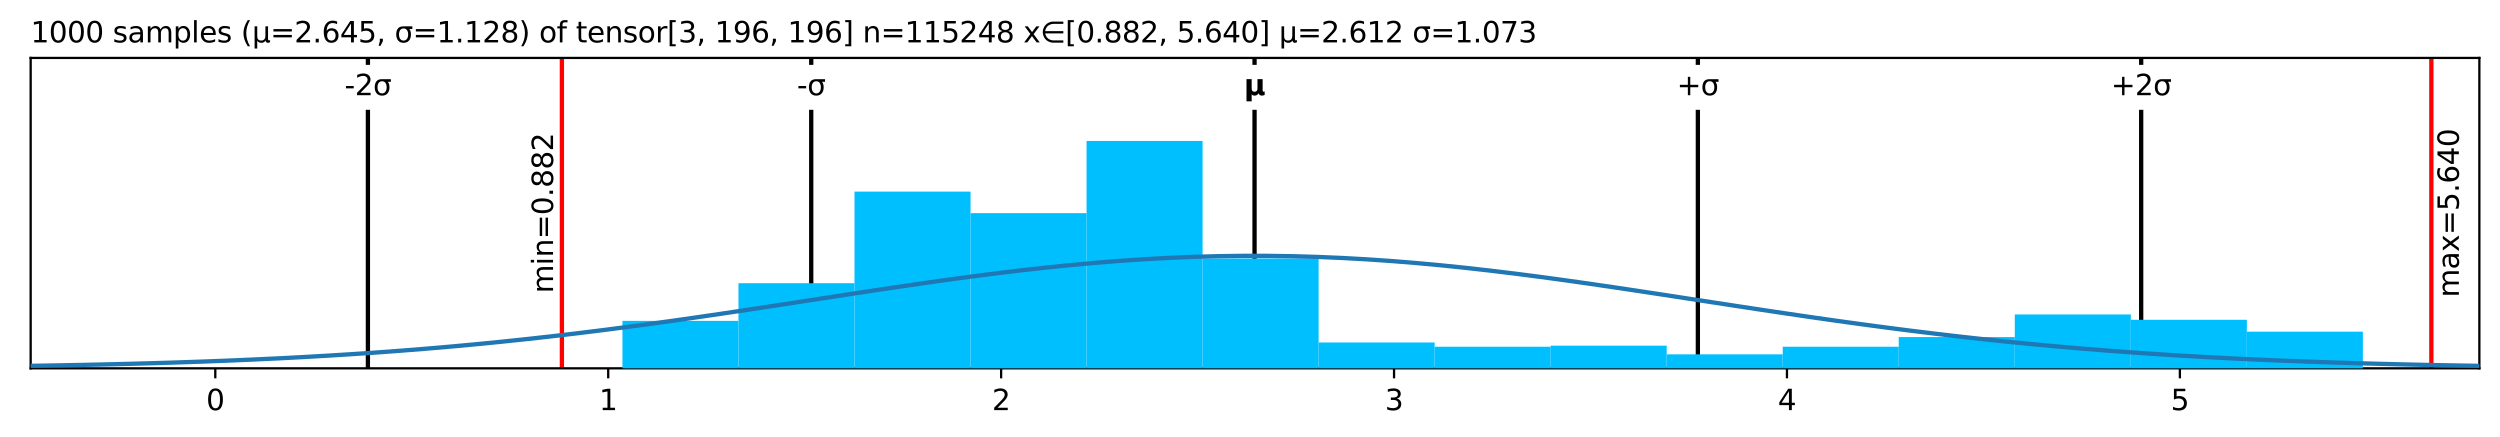 <?xml version="1.0" encoding="utf-8" standalone="no"?>
<!DOCTYPE svg PUBLIC "-//W3C//DTD SVG 1.1//EN"
  "http://www.w3.org/Graphics/SVG/1.1/DTD/svg11.dtd">
<svg xmlns:xlink="http://www.w3.org/1999/xlink" width="872.4pt" height="152.406pt" viewBox="0 0 872.4 152.406" xmlns="http://www.w3.org/2000/svg" version="1.1">
 <defs>
  <style type="text/css">*{stroke-linejoin: round; stroke-linecap: butt}</style>
 </defs>
 <g id="figure_1">
  <g id="patch_1">
   <path d="M 0 152.406 
L 872.4 152.406 
L 872.4 0 
L 0 0 
z
" style="fill: #ffffff"/>
  </g>
  <g id="axes_1">
   <g id="patch_2">
    <path d="M 10.7 128.528 
L 865.2 128.528 
L 865.2 20.214 
L 10.7 20.214 
z
" style="fill: #ffffff"/>
   </g>
   <g id="matplotlib.axis_1">
    <g id="xtick_1">
     <g id="line2d_1">
      <defs>
       <path id="m8f1de1206a" d="M 0 0 
L 0 3.5 
" style="stroke: #000000; stroke-width: 0.8"/>
      </defs>
      <g>
       <use xlink:href="#m8f1de1206a" x="75.128" y="128.528" style="stroke: #000000; stroke-width: 0.8"/>
      </g>
     </g>
     <g id="text_1">
      <!-- 0 -->
      <g transform="translate(71.947 143.127) scale(0.1 -0.1)">
       <defs>
        <path id="DejaVuSans-30" d="M 2034 4250 
Q 1547 4250 1301 3770 
Q 1056 3291 1056 2328 
Q 1056 1369 1301 889 
Q 1547 409 2034 409 
Q 2525 409 2770 889 
Q 3016 1369 3016 2328 
Q 3016 3291 2770 3770 
Q 2525 4250 2034 4250 
z
M 2034 4750 
Q 2819 4750 3233 4129 
Q 3647 3509 3647 2328 
Q 3647 1150 3233 529 
Q 2819 -91 2034 -91 
Q 1250 -91 836 529 
Q 422 1150 422 2328 
Q 422 3509 836 4129 
Q 1250 4750 2034 4750 
z
" transform="scale(0.016)"/>
       </defs>
       <use xlink:href="#DejaVuSans-30"/>
      </g>
     </g>
    </g>
    <g id="xtick_2">
     <g id="line2d_2">
      <g>
       <use xlink:href="#m8f1de1206a" x="212.241" y="128.528" style="stroke: #000000; stroke-width: 0.8"/>
      </g>
     </g>
     <g id="text_2">
      <!-- 1 -->
      <g transform="translate(209.059 143.127) scale(0.1 -0.1)">
       <defs>
        <path id="DejaVuSans-31" d="M 794 531 
L 1825 531 
L 1825 4091 
L 703 3866 
L 703 4441 
L 1819 4666 
L 2450 4666 
L 2450 531 
L 3481 531 
L 3481 0 
L 794 0 
L 794 531 
z
" transform="scale(0.016)"/>
       </defs>
       <use xlink:href="#DejaVuSans-31"/>
      </g>
     </g>
    </g>
    <g id="xtick_3">
     <g id="line2d_3">
      <g>
       <use xlink:href="#m8f1de1206a" x="349.354" y="128.528" style="stroke: #000000; stroke-width: 0.8"/>
      </g>
     </g>
     <g id="text_3">
      <!-- 2 -->
      <g transform="translate(346.172 143.127) scale(0.1 -0.1)">
       <defs>
        <path id="DejaVuSans-32" d="M 1228 531 
L 3431 531 
L 3431 0 
L 469 0 
L 469 531 
Q 828 903 1448 1529 
Q 2069 2156 2228 2338 
Q 2531 2678 2651 2914 
Q 2772 3150 2772 3378 
Q 2772 3750 2511 3984 
Q 2250 4219 1831 4219 
Q 1534 4219 1204 4116 
Q 875 4013 500 3803 
L 500 4441 
Q 881 4594 1212 4672 
Q 1544 4750 1819 4750 
Q 2544 4750 2975 4387 
Q 3406 4025 3406 3419 
Q 3406 3131 3298 2873 
Q 3191 2616 2906 2266 
Q 2828 2175 2409 1742 
Q 1991 1309 1228 531 
z
" transform="scale(0.016)"/>
       </defs>
       <use xlink:href="#DejaVuSans-32"/>
      </g>
     </g>
    </g>
    <g id="xtick_4">
     <g id="line2d_4">
      <g>
       <use xlink:href="#m8f1de1206a" x="486.467" y="128.528" style="stroke: #000000; stroke-width: 0.8"/>
      </g>
     </g>
     <g id="text_4">
      <!-- 3 -->
      <g transform="translate(483.285 143.127) scale(0.1 -0.1)">
       <defs>
        <path id="DejaVuSans-33" d="M 2597 2516 
Q 3050 2419 3304 2112 
Q 3559 1806 3559 1356 
Q 3559 666 3084 287 
Q 2609 -91 1734 -91 
Q 1441 -91 1130 -33 
Q 819 25 488 141 
L 488 750 
Q 750 597 1062 519 
Q 1375 441 1716 441 
Q 2309 441 2620 675 
Q 2931 909 2931 1356 
Q 2931 1769 2642 2001 
Q 2353 2234 1838 2234 
L 1294 2234 
L 1294 2753 
L 1863 2753 
Q 2328 2753 2575 2939 
Q 2822 3125 2822 3475 
Q 2822 3834 2567 4026 
Q 2313 4219 1838 4219 
Q 1578 4219 1281 4162 
Q 984 4106 628 3988 
L 628 4550 
Q 988 4650 1302 4700 
Q 1616 4750 1894 4750 
Q 2613 4750 3031 4423 
Q 3450 4097 3450 3541 
Q 3450 3153 3228 2886 
Q 3006 2619 2597 2516 
z
" transform="scale(0.016)"/>
       </defs>
       <use xlink:href="#DejaVuSans-33"/>
      </g>
     </g>
    </g>
    <g id="xtick_5">
     <g id="line2d_5">
      <g>
       <use xlink:href="#m8f1de1206a" x="623.579" y="128.528" style="stroke: #000000; stroke-width: 0.8"/>
      </g>
     </g>
     <g id="text_5">
      <!-- 4 -->
      <g transform="translate(620.398 143.127) scale(0.1 -0.1)">
       <defs>
        <path id="DejaVuSans-34" d="M 2419 4116 
L 825 1625 
L 2419 1625 
L 2419 4116 
z
M 2253 4666 
L 3047 4666 
L 3047 1625 
L 3713 1625 
L 3713 1100 
L 3047 1100 
L 3047 0 
L 2419 0 
L 2419 1100 
L 313 1100 
L 313 1709 
L 2253 4666 
z
" transform="scale(0.016)"/>
       </defs>
       <use xlink:href="#DejaVuSans-34"/>
      </g>
     </g>
    </g>
    <g id="xtick_6">
     <g id="line2d_6">
      <g>
       <use xlink:href="#m8f1de1206a" x="760.692" y="128.528" style="stroke: #000000; stroke-width: 0.8"/>
      </g>
     </g>
     <g id="text_6">
      <!-- 5 -->
      <g transform="translate(757.511 143.127) scale(0.1 -0.1)">
       <defs>
        <path id="DejaVuSans-35" d="M 691 4666 
L 3169 4666 
L 3169 4134 
L 1269 4134 
L 1269 2991 
Q 1406 3038 1543 3061 
Q 1681 3084 1819 3084 
Q 2600 3084 3056 2656 
Q 3513 2228 3513 1497 
Q 3513 744 3044 326 
Q 2575 -91 1722 -91 
Q 1428 -91 1123 -41 
Q 819 9 494 109 
L 494 744 
Q 775 591 1075 516 
Q 1375 441 1709 441 
Q 2250 441 2565 725 
Q 2881 1009 2881 1497 
Q 2881 1984 2565 2268 
Q 2250 2553 1709 2553 
Q 1456 2553 1204 2497 
Q 953 2441 691 2322 
L 691 4666 
z
" transform="scale(0.016)"/>
       </defs>
       <use xlink:href="#DejaVuSans-35"/>
      </g>
     </g>
    </g>
   </g>
   <g id="matplotlib.axis_2"/>
   <g id="line2d_7">
    <path d="M 128.385 128.528 
L 128.385 20.214 
" clip-path="url(#pc12b36b30b)" style="fill: none; stroke: #000000; stroke-width: 1.5; stroke-linecap: square"/>
   </g>
   <g id="line2d_8">
    <path d="M 283.085 128.528 
L 283.085 20.214 
" clip-path="url(#pc12b36b30b)" style="fill: none; stroke: #000000; stroke-width: 1.5; stroke-linecap: square"/>
   </g>
   <g id="line2d_9">
    <path d="M 437.785 128.528 
L 437.785 20.214 
" clip-path="url(#pc12b36b30b)" style="fill: none; stroke: #000000; stroke-width: 1.5; stroke-linecap: square"/>
   </g>
   <g id="line2d_10">
    <path d="M 592.486 128.528 
L 592.486 20.214 
" clip-path="url(#pc12b36b30b)" style="fill: none; stroke: #000000; stroke-width: 1.5; stroke-linecap: square"/>
   </g>
   <g id="line2d_11">
    <path d="M 747.186 128.528 
L 747.186 20.214 
" clip-path="url(#pc12b36b30b)" style="fill: none; stroke: #000000; stroke-width: 1.5; stroke-linecap: square"/>
   </g>
   <g id="line2d_12">
    <path d="M 196.075 128.528 
L 196.075 20.214 
" clip-path="url(#pc12b36b30b)" style="fill: none; stroke: #ff0000; stroke-width: 1.5; stroke-linecap: square"/>
   </g>
   <g id="line2d_13">
    <path d="M 848.445 128.528 
L 848.445 20.214 
" clip-path="url(#pc12b36b30b)" style="fill: none; stroke: #ff0000; stroke-width: 1.5; stroke-linecap: square"/>
   </g>
   <g id="patch_3">
    <path d="M 10.7 128.528 
L 10.7 20.214 
" style="fill: none; stroke: #000000; stroke-width: 0.8; stroke-linejoin: miter; stroke-linecap: square"/>
   </g>
   <g id="patch_4">
    <path d="M 865.2 128.528 
L 865.2 20.214 
" style="fill: none; stroke: #000000; stroke-width: 0.8; stroke-linejoin: miter; stroke-linecap: square"/>
   </g>
   <g id="patch_5">
    <path d="M 10.7 128.528 
L 865.2 128.528 
" style="fill: none; stroke: #000000; stroke-width: 0.8; stroke-linejoin: miter; stroke-linecap: square"/>
   </g>
   <g id="patch_6">
    <path d="M 10.7 20.214 
L 865.2 20.214 
" style="fill: none; stroke: #000000; stroke-width: 0.8; stroke-linejoin: miter; stroke-linecap: square"/>
   </g>
   <g id="text_7">
    <g id="patch_7">
     <path d="M 195.075 102.303 
L 195.075 46.439 
Q 195.075 46.439 195.075 46.439 
L 185.396 46.439 
Q 185.396 46.439 185.396 46.439 
L 185.396 102.303 
Q 185.396 102.303 185.396 102.303 
L 195.075 102.303 
Q 195.075 102.303 195.075 102.303 
z
" style="fill: #ffffff"/>
    </g>
    <!-- min=0.882 -->
    <g transform="translate(192.995 102.303) rotate(-90) scale(0.1 -0.1)">
     <defs>
      <path id="DejaVuSans-6d" d="M 3328 2828 
Q 3544 3216 3844 3400 
Q 4144 3584 4550 3584 
Q 5097 3584 5394 3201 
Q 5691 2819 5691 2113 
L 5691 0 
L 5113 0 
L 5113 2094 
Q 5113 2597 4934 2840 
Q 4756 3084 4391 3084 
Q 3944 3084 3684 2787 
Q 3425 2491 3425 1978 
L 3425 0 
L 2847 0 
L 2847 2094 
Q 2847 2600 2669 2842 
Q 2491 3084 2119 3084 
Q 1678 3084 1418 2786 
Q 1159 2488 1159 1978 
L 1159 0 
L 581 0 
L 581 3500 
L 1159 3500 
L 1159 2956 
Q 1356 3278 1631 3431 
Q 1906 3584 2284 3584 
Q 2666 3584 2933 3390 
Q 3200 3197 3328 2828 
z
" transform="scale(0.016)"/>
      <path id="DejaVuSans-69" d="M 603 3500 
L 1178 3500 
L 1178 0 
L 603 0 
L 603 3500 
z
M 603 4863 
L 1178 4863 
L 1178 4134 
L 603 4134 
L 603 4863 
z
" transform="scale(0.016)"/>
      <path id="DejaVuSans-6e" d="M 3513 2113 
L 3513 0 
L 2938 0 
L 2938 2094 
Q 2938 2591 2744 2837 
Q 2550 3084 2163 3084 
Q 1697 3084 1428 2787 
Q 1159 2491 1159 1978 
L 1159 0 
L 581 0 
L 581 3500 
L 1159 3500 
L 1159 2956 
Q 1366 3272 1645 3428 
Q 1925 3584 2291 3584 
Q 2894 3584 3203 3211 
Q 3513 2838 3513 2113 
z
" transform="scale(0.016)"/>
      <path id="DejaVuSans-3d" d="M 678 2906 
L 4684 2906 
L 4684 2381 
L 678 2381 
L 678 2906 
z
M 678 1631 
L 4684 1631 
L 4684 1100 
L 678 1100 
L 678 1631 
z
" transform="scale(0.016)"/>
      <path id="DejaVuSans-2e" d="M 684 794 
L 1344 794 
L 1344 0 
L 684 0 
L 684 794 
z
" transform="scale(0.016)"/>
      <path id="DejaVuSans-38" d="M 2034 2216 
Q 1584 2216 1326 1975 
Q 1069 1734 1069 1313 
Q 1069 891 1326 650 
Q 1584 409 2034 409 
Q 2484 409 2743 651 
Q 3003 894 3003 1313 
Q 3003 1734 2745 1975 
Q 2488 2216 2034 2216 
z
M 1403 2484 
Q 997 2584 770 2862 
Q 544 3141 544 3541 
Q 544 4100 942 4425 
Q 1341 4750 2034 4750 
Q 2731 4750 3128 4425 
Q 3525 4100 3525 3541 
Q 3525 3141 3298 2862 
Q 3072 2584 2669 2484 
Q 3125 2378 3379 2068 
Q 3634 1759 3634 1313 
Q 3634 634 3220 271 
Q 2806 -91 2034 -91 
Q 1263 -91 848 271 
Q 434 634 434 1313 
Q 434 1759 690 2068 
Q 947 2378 1403 2484 
z
M 1172 3481 
Q 1172 3119 1398 2916 
Q 1625 2713 2034 2713 
Q 2441 2713 2670 2916 
Q 2900 3119 2900 3481 
Q 2900 3844 2670 4047 
Q 2441 4250 2034 4250 
Q 1625 4250 1398 4047 
Q 1172 3844 1172 3481 
z
" transform="scale(0.016)"/>
     </defs>
     <use xlink:href="#DejaVuSans-6d"/>
     <use xlink:href="#DejaVuSans-69" x="97.412"/>
     <use xlink:href="#DejaVuSans-6e" x="125.195"/>
     <use xlink:href="#DejaVuSans-3d" x="188.574"/>
     <use xlink:href="#DejaVuSans-30" x="272.363"/>
     <use xlink:href="#DejaVuSans-2e" x="335.986"/>
     <use xlink:href="#DejaVuSans-38" x="367.773"/>
     <use xlink:href="#DejaVuSans-38" x="431.396"/>
     <use xlink:href="#DejaVuSans-32" x="495.02"/>
    </g>
   </g>
   <g id="text_8">
    <g id="patch_8">
     <path d="M 860.123 103.769 
L 860.123 44.973 
Q 860.123 44.973 860.123 44.973 
L 850.445 44.973 
Q 850.445 44.973 850.445 44.973 
L 850.445 103.769 
Q 850.445 103.769 850.445 103.769 
L 860.123 103.769 
Q 860.123 103.769 860.123 103.769 
z
" style="fill: #ffffff"/>
    </g>
    <!-- max=5.640 -->
    <g transform="translate(858.043 103.769) rotate(-90) scale(0.1 -0.1)">
     <defs>
      <path id="DejaVuSans-61" d="M 2194 1759 
Q 1497 1759 1228 1600 
Q 959 1441 959 1056 
Q 959 750 1161 570 
Q 1363 391 1709 391 
Q 2188 391 2477 730 
Q 2766 1069 2766 1631 
L 2766 1759 
L 2194 1759 
z
M 3341 1997 
L 3341 0 
L 2766 0 
L 2766 531 
Q 2569 213 2275 61 
Q 1981 -91 1556 -91 
Q 1019 -91 701 211 
Q 384 513 384 1019 
Q 384 1609 779 1909 
Q 1175 2209 1959 2209 
L 2766 2209 
L 2766 2266 
Q 2766 2663 2505 2880 
Q 2244 3097 1772 3097 
Q 1472 3097 1187 3025 
Q 903 2953 641 2809 
L 641 3341 
Q 956 3463 1253 3523 
Q 1550 3584 1831 3584 
Q 2591 3584 2966 3190 
Q 3341 2797 3341 1997 
z
" transform="scale(0.016)"/>
      <path id="DejaVuSans-78" d="M 3513 3500 
L 2247 1797 
L 3578 0 
L 2900 0 
L 1881 1375 
L 863 0 
L 184 0 
L 1544 1831 
L 300 3500 
L 978 3500 
L 1906 2253 
L 2834 3500 
L 3513 3500 
z
" transform="scale(0.016)"/>
      <path id="DejaVuSans-36" d="M 2113 2584 
Q 1688 2584 1439 2293 
Q 1191 2003 1191 1497 
Q 1191 994 1439 701 
Q 1688 409 2113 409 
Q 2538 409 2786 701 
Q 3034 994 3034 1497 
Q 3034 2003 2786 2293 
Q 2538 2584 2113 2584 
z
M 3366 4563 
L 3366 3988 
Q 3128 4100 2886 4159 
Q 2644 4219 2406 4219 
Q 1781 4219 1451 3797 
Q 1122 3375 1075 2522 
Q 1259 2794 1537 2939 
Q 1816 3084 2150 3084 
Q 2853 3084 3261 2657 
Q 3669 2231 3669 1497 
Q 3669 778 3244 343 
Q 2819 -91 2113 -91 
Q 1303 -91 875 529 
Q 447 1150 447 2328 
Q 447 3434 972 4092 
Q 1497 4750 2381 4750 
Q 2619 4750 2861 4703 
Q 3103 4656 3366 4563 
z
" transform="scale(0.016)"/>
     </defs>
     <use xlink:href="#DejaVuSans-6d"/>
     <use xlink:href="#DejaVuSans-61" x="97.412"/>
     <use xlink:href="#DejaVuSans-78" x="158.691"/>
     <use xlink:href="#DejaVuSans-3d" x="217.871"/>
     <use xlink:href="#DejaVuSans-35" x="301.66"/>
     <use xlink:href="#DejaVuSans-2e" x="365.283"/>
     <use xlink:href="#DejaVuSans-36" x="397.07"/>
     <use xlink:href="#DejaVuSans-34" x="460.693"/>
     <use xlink:href="#DejaVuSans-30" x="524.316"/>
    </g>
   </g>
   <g id="text_9">
    <!-- 1000 samples (μ=2.645, σ=1.128) of tensor[3, 196, 196] n=115248 x∈[0.882, 5.640] μ=2.612 σ=1.073 -->
    <g transform="translate(10.7 14.798) scale(0.1 -0.1)">
     <defs>
      <path id="DejaVuSans-20" transform="scale(0.016)"/>
      <path id="DejaVuSans-73" d="M 2834 3397 
L 2834 2853 
Q 2591 2978 2328 3040 
Q 2066 3103 1784 3103 
Q 1356 3103 1142 2972 
Q 928 2841 928 2578 
Q 928 2378 1081 2264 
Q 1234 2150 1697 2047 
L 1894 2003 
Q 2506 1872 2764 1633 
Q 3022 1394 3022 966 
Q 3022 478 2636 193 
Q 2250 -91 1575 -91 
Q 1294 -91 989 -36 
Q 684 19 347 128 
L 347 722 
Q 666 556 975 473 
Q 1284 391 1588 391 
Q 1994 391 2212 530 
Q 2431 669 2431 922 
Q 2431 1156 2273 1281 
Q 2116 1406 1581 1522 
L 1381 1569 
Q 847 1681 609 1914 
Q 372 2147 372 2553 
Q 372 3047 722 3315 
Q 1072 3584 1716 3584 
Q 2034 3584 2315 3537 
Q 2597 3491 2834 3397 
z
" transform="scale(0.016)"/>
      <path id="DejaVuSans-70" d="M 1159 525 
L 1159 -1331 
L 581 -1331 
L 581 3500 
L 1159 3500 
L 1159 2969 
Q 1341 3281 1617 3432 
Q 1894 3584 2278 3584 
Q 2916 3584 3314 3078 
Q 3713 2572 3713 1747 
Q 3713 922 3314 415 
Q 2916 -91 2278 -91 
Q 1894 -91 1617 61 
Q 1341 213 1159 525 
z
M 3116 1747 
Q 3116 2381 2855 2742 
Q 2594 3103 2138 3103 
Q 1681 3103 1420 2742 
Q 1159 2381 1159 1747 
Q 1159 1113 1420 752 
Q 1681 391 2138 391 
Q 2594 391 2855 752 
Q 3116 1113 3116 1747 
z
" transform="scale(0.016)"/>
      <path id="DejaVuSans-6c" d="M 603 4863 
L 1178 4863 
L 1178 0 
L 603 0 
L 603 4863 
z
" transform="scale(0.016)"/>
      <path id="DejaVuSans-65" d="M 3597 1894 
L 3597 1613 
L 953 1613 
Q 991 1019 1311 708 
Q 1631 397 2203 397 
Q 2534 397 2845 478 
Q 3156 559 3463 722 
L 3463 178 
Q 3153 47 2828 -22 
Q 2503 -91 2169 -91 
Q 1331 -91 842 396 
Q 353 884 353 1716 
Q 353 2575 817 3079 
Q 1281 3584 2069 3584 
Q 2775 3584 3186 3129 
Q 3597 2675 3597 1894 
z
M 3022 2063 
Q 3016 2534 2758 2815 
Q 2500 3097 2075 3097 
Q 1594 3097 1305 2825 
Q 1016 2553 972 2059 
L 3022 2063 
z
" transform="scale(0.016)"/>
      <path id="DejaVuSans-28" d="M 1984 4856 
Q 1566 4138 1362 3434 
Q 1159 2731 1159 2009 
Q 1159 1288 1364 580 
Q 1569 -128 1984 -844 
L 1484 -844 
Q 1016 -109 783 600 
Q 550 1309 550 2009 
Q 550 2706 781 3412 
Q 1013 4119 1484 4856 
L 1984 4856 
z
" transform="scale(0.016)"/>
      <path id="DejaVuSans-3bc" d="M 544 -1331 
L 544 3500 
L 1119 3500 
L 1119 1325 
Q 1119 872 1334 640 
Q 1550 409 1972 409 
Q 2434 409 2667 671 
Q 2900 934 2900 1459 
L 2900 3500 
L 3475 3500 
L 3475 806 
Q 3475 619 3529 530 
Q 3584 441 3700 441 
Q 3728 441 3778 458 
Q 3828 475 3916 513 
L 3916 50 
Q 3788 -22 3673 -56 
Q 3559 -91 3450 -91 
Q 3234 -91 3106 31 
Q 2978 153 2931 403 
Q 2775 156 2548 32 
Q 2322 -91 2016 -91 
Q 1697 -91 1473 31 
Q 1250 153 1119 397 
L 1119 -1331 
L 544 -1331 
z
" transform="scale(0.016)"/>
      <path id="DejaVuSans-2c" d="M 750 794 
L 1409 794 
L 1409 256 
L 897 -744 
L 494 -744 
L 750 256 
L 750 794 
z
" transform="scale(0.016)"/>
      <path id="DejaVuSans-3c3" d="M 1959 3044 
Q 1484 3044 1228 2700 
Q 959 2341 959 1747 
Q 959 1119 1226 758 
Q 1494 397 1959 397 
Q 2419 397 2687 759 
Q 2956 1122 2956 1747 
Q 2956 2319 2688 2700 
Q 2441 3044 1959 3044 
z
M 1959 3500 
L 3869 3500 
L 3869 2925 
L 3225 2925 
Q 3566 2438 3566 1747 
Q 3566 888 3138 400 
Q 2709 -91 1959 -91 
Q 1206 -91 781 400 
Q 353 888 353 1747 
Q 353 2613 781 3097 
Q 1134 3500 1959 3500 
z
" transform="scale(0.016)"/>
      <path id="DejaVuSans-29" d="M 513 4856 
L 1013 4856 
Q 1481 4119 1714 3412 
Q 1947 2706 1947 2009 
Q 1947 1309 1714 600 
Q 1481 -109 1013 -844 
L 513 -844 
Q 928 -128 1133 580 
Q 1338 1288 1338 2009 
Q 1338 2731 1133 3434 
Q 928 4138 513 4856 
z
" transform="scale(0.016)"/>
      <path id="DejaVuSans-6f" d="M 1959 3097 
Q 1497 3097 1228 2736 
Q 959 2375 959 1747 
Q 959 1119 1226 758 
Q 1494 397 1959 397 
Q 2419 397 2687 759 
Q 2956 1122 2956 1747 
Q 2956 2369 2687 2733 
Q 2419 3097 1959 3097 
z
M 1959 3584 
Q 2709 3584 3137 3096 
Q 3566 2609 3566 1747 
Q 3566 888 3137 398 
Q 2709 -91 1959 -91 
Q 1206 -91 779 398 
Q 353 888 353 1747 
Q 353 2609 779 3096 
Q 1206 3584 1959 3584 
z
" transform="scale(0.016)"/>
      <path id="DejaVuSans-66" d="M 2375 4863 
L 2375 4384 
L 1825 4384 
Q 1516 4384 1395 4259 
Q 1275 4134 1275 3809 
L 1275 3500 
L 2222 3500 
L 2222 3053 
L 1275 3053 
L 1275 0 
L 697 0 
L 697 3053 
L 147 3053 
L 147 3500 
L 697 3500 
L 697 3744 
Q 697 4328 969 4595 
Q 1241 4863 1831 4863 
L 2375 4863 
z
" transform="scale(0.016)"/>
      <path id="DejaVuSans-74" d="M 1172 4494 
L 1172 3500 
L 2356 3500 
L 2356 3053 
L 1172 3053 
L 1172 1153 
Q 1172 725 1289 603 
Q 1406 481 1766 481 
L 2356 481 
L 2356 0 
L 1766 0 
Q 1100 0 847 248 
Q 594 497 594 1153 
L 594 3053 
L 172 3053 
L 172 3500 
L 594 3500 
L 594 4494 
L 1172 4494 
z
" transform="scale(0.016)"/>
      <path id="DejaVuSans-72" d="M 2631 2963 
Q 2534 3019 2420 3045 
Q 2306 3072 2169 3072 
Q 1681 3072 1420 2755 
Q 1159 2438 1159 1844 
L 1159 0 
L 581 0 
L 581 3500 
L 1159 3500 
L 1159 2956 
Q 1341 3275 1631 3429 
Q 1922 3584 2338 3584 
Q 2397 3584 2469 3576 
Q 2541 3569 2628 3553 
L 2631 2963 
z
" transform="scale(0.016)"/>
      <path id="DejaVuSans-5b" d="M 550 4863 
L 1875 4863 
L 1875 4416 
L 1125 4416 
L 1125 -397 
L 1875 -397 
L 1875 -844 
L 550 -844 
L 550 4863 
z
" transform="scale(0.016)"/>
      <path id="DejaVuSans-39" d="M 703 97 
L 703 672 
Q 941 559 1184 500 
Q 1428 441 1663 441 
Q 2288 441 2617 861 
Q 2947 1281 2994 2138 
Q 2813 1869 2534 1725 
Q 2256 1581 1919 1581 
Q 1219 1581 811 2004 
Q 403 2428 403 3163 
Q 403 3881 828 4315 
Q 1253 4750 1959 4750 
Q 2769 4750 3195 4129 
Q 3622 3509 3622 2328 
Q 3622 1225 3098 567 
Q 2575 -91 1691 -91 
Q 1453 -91 1209 -44 
Q 966 3 703 97 
z
M 1959 2075 
Q 2384 2075 2632 2365 
Q 2881 2656 2881 3163 
Q 2881 3666 2632 3958 
Q 2384 4250 1959 4250 
Q 1534 4250 1286 3958 
Q 1038 3666 1038 3163 
Q 1038 2656 1286 2365 
Q 1534 2075 1959 2075 
z
" transform="scale(0.016)"/>
      <path id="DejaVuSans-5d" d="M 1947 4863 
L 1947 -844 
L 622 -844 
L 622 -397 
L 1369 -397 
L 1369 4416 
L 622 4416 
L 622 4863 
L 1947 4863 
z
" transform="scale(0.016)"/>
      <path id="DejaVuSans-2208" d="M 1072 1959 
Q 1094 1728 1291 1353 
Q 1522 919 1959 675 
Q 2388 438 2850 434 
L 5028 434 
L 5028 -63 
L 2850 -63 
Q 2250 -63 1695 246 
Q 1141 556 844 1106 
Q 547 1656 547 2241 
Q 547 2819 844 3369 
Q 1141 3919 1695 4231 
Q 2250 4544 2850 4544 
L 5028 4544 
L 5028 4047 
L 2850 4047 
Q 2388 4044 1959 3803 
Q 1525 3556 1291 3125 
Q 1091 2750 1063 2459 
L 5028 2459 
L 5028 1959 
L 1072 1959 
z
" transform="scale(0.016)"/>
      <path id="DejaVuSans-37" d="M 525 4666 
L 3525 4666 
L 3525 4397 
L 1831 0 
L 1172 0 
L 2766 4134 
L 525 4134 
L 525 4666 
z
" transform="scale(0.016)"/>
     </defs>
     <use xlink:href="#DejaVuSans-31"/>
     <use xlink:href="#DejaVuSans-30" x="63.623"/>
     <use xlink:href="#DejaVuSans-30" x="127.246"/>
     <use xlink:href="#DejaVuSans-30" x="190.869"/>
     <use xlink:href="#DejaVuSans-20" x="254.492"/>
     <use xlink:href="#DejaVuSans-73" x="286.279"/>
     <use xlink:href="#DejaVuSans-61" x="338.379"/>
     <use xlink:href="#DejaVuSans-6d" x="399.658"/>
     <use xlink:href="#DejaVuSans-70" x="497.07"/>
     <use xlink:href="#DejaVuSans-6c" x="560.547"/>
     <use xlink:href="#DejaVuSans-65" x="588.33"/>
     <use xlink:href="#DejaVuSans-73" x="649.854"/>
     <use xlink:href="#DejaVuSans-20" x="701.953"/>
     <use xlink:href="#DejaVuSans-28" x="733.74"/>
     <use xlink:href="#DejaVuSans-3bc" x="772.754"/>
     <use xlink:href="#DejaVuSans-3d" x="836.377"/>
     <use xlink:href="#DejaVuSans-32" x="920.166"/>
     <use xlink:href="#DejaVuSans-2e" x="983.789"/>
     <use xlink:href="#DejaVuSans-36" x="1015.576"/>
     <use xlink:href="#DejaVuSans-34" x="1079.199"/>
     <use xlink:href="#DejaVuSans-35" x="1142.822"/>
     <use xlink:href="#DejaVuSans-2c" x="1206.445"/>
     <use xlink:href="#DejaVuSans-20" x="1238.232"/>
     <use xlink:href="#DejaVuSans-3c3" x="1270.02"/>
     <use xlink:href="#DejaVuSans-3d" x="1333.398"/>
     <use xlink:href="#DejaVuSans-31" x="1417.188"/>
     <use xlink:href="#DejaVuSans-2e" x="1480.811"/>
     <use xlink:href="#DejaVuSans-31" x="1512.598"/>
     <use xlink:href="#DejaVuSans-32" x="1576.221"/>
     <use xlink:href="#DejaVuSans-38" x="1639.844"/>
     <use xlink:href="#DejaVuSans-29" x="1703.467"/>
     <use xlink:href="#DejaVuSans-20" x="1742.48"/>
     <use xlink:href="#DejaVuSans-6f" x="1774.268"/>
     <use xlink:href="#DejaVuSans-66" x="1835.449"/>
     <use xlink:href="#DejaVuSans-20" x="1870.654"/>
     <use xlink:href="#DejaVuSans-74" x="1902.441"/>
     <use xlink:href="#DejaVuSans-65" x="1941.65"/>
     <use xlink:href="#DejaVuSans-6e" x="2003.174"/>
     <use xlink:href="#DejaVuSans-73" x="2066.553"/>
     <use xlink:href="#DejaVuSans-6f" x="2118.652"/>
     <use xlink:href="#DejaVuSans-72" x="2179.834"/>
     <use xlink:href="#DejaVuSans-5b" x="2220.947"/>
     <use xlink:href="#DejaVuSans-33" x="2259.961"/>
     <use xlink:href="#DejaVuSans-2c" x="2323.584"/>
     <use xlink:href="#DejaVuSans-20" x="2355.371"/>
     <use xlink:href="#DejaVuSans-31" x="2387.158"/>
     <use xlink:href="#DejaVuSans-39" x="2450.781"/>
     <use xlink:href="#DejaVuSans-36" x="2514.404"/>
     <use xlink:href="#DejaVuSans-2c" x="2578.027"/>
     <use xlink:href="#DejaVuSans-20" x="2609.814"/>
     <use xlink:href="#DejaVuSans-31" x="2641.602"/>
     <use xlink:href="#DejaVuSans-39" x="2705.225"/>
     <use xlink:href="#DejaVuSans-36" x="2768.848"/>
     <use xlink:href="#DejaVuSans-5d" x="2832.471"/>
     <use xlink:href="#DejaVuSans-20" x="2871.484"/>
     <use xlink:href="#DejaVuSans-6e" x="2903.271"/>
     <use xlink:href="#DejaVuSans-3d" x="2966.65"/>
     <use xlink:href="#DejaVuSans-31" x="3050.439"/>
     <use xlink:href="#DejaVuSans-31" x="3114.062"/>
     <use xlink:href="#DejaVuSans-35" x="3177.686"/>
     <use xlink:href="#DejaVuSans-32" x="3241.309"/>
     <use xlink:href="#DejaVuSans-34" x="3304.932"/>
     <use xlink:href="#DejaVuSans-38" x="3368.555"/>
     <use xlink:href="#DejaVuSans-20" x="3432.178"/>
     <use xlink:href="#DejaVuSans-78" x="3463.965"/>
     <use xlink:href="#DejaVuSans-2208" x="3523.145"/>
     <use xlink:href="#DejaVuSans-5b" x="3610.254"/>
     <use xlink:href="#DejaVuSans-30" x="3649.268"/>
     <use xlink:href="#DejaVuSans-2e" x="3712.891"/>
     <use xlink:href="#DejaVuSans-38" x="3744.678"/>
     <use xlink:href="#DejaVuSans-38" x="3808.301"/>
     <use xlink:href="#DejaVuSans-32" x="3871.924"/>
     <use xlink:href="#DejaVuSans-2c" x="3935.547"/>
     <use xlink:href="#DejaVuSans-20" x="3967.334"/>
     <use xlink:href="#DejaVuSans-35" x="3999.121"/>
     <use xlink:href="#DejaVuSans-2e" x="4062.744"/>
     <use xlink:href="#DejaVuSans-36" x="4094.531"/>
     <use xlink:href="#DejaVuSans-34" x="4158.154"/>
     <use xlink:href="#DejaVuSans-30" x="4221.777"/>
     <use xlink:href="#DejaVuSans-5d" x="4285.4"/>
     <use xlink:href="#DejaVuSans-20" x="4324.414"/>
     <use xlink:href="#DejaVuSans-3bc" x="4356.201"/>
     <use xlink:href="#DejaVuSans-3d" x="4419.824"/>
     <use xlink:href="#DejaVuSans-32" x="4503.613"/>
     <use xlink:href="#DejaVuSans-2e" x="4567.236"/>
     <use xlink:href="#DejaVuSans-36" x="4599.023"/>
     <use xlink:href="#DejaVuSans-31" x="4662.646"/>
     <use xlink:href="#DejaVuSans-32" x="4726.27"/>
     <use xlink:href="#DejaVuSans-20" x="4789.893"/>
     <use xlink:href="#DejaVuSans-3c3" x="4821.68"/>
     <use xlink:href="#DejaVuSans-3d" x="4885.059"/>
     <use xlink:href="#DejaVuSans-31" x="4968.848"/>
     <use xlink:href="#DejaVuSans-2e" x="5032.471"/>
     <use xlink:href="#DejaVuSans-30" x="5064.258"/>
     <use xlink:href="#DejaVuSans-37" x="5127.881"/>
     <use xlink:href="#DejaVuSans-33" x="5191.504"/>
    </g>
   </g>
   <g id="patch_9">
    <path d="M 217.207 128.528 
L 257.696 128.528 
L 257.696 111.981 
L 217.207 111.981 
z
" clip-path="url(#pc12b36b30b)" style="fill: #00bfff"/>
   </g>
   <g id="patch_10">
    <path d="M 257.696 128.528 
L 298.185 128.528 
L 298.185 98.819 
L 257.696 98.819 
z
" clip-path="url(#pc12b36b30b)" style="fill: #00bfff"/>
   </g>
   <g id="patch_11">
    <path d="M 298.185 128.528 
L 338.675 128.528 
L 338.675 66.853 
L 298.185 66.853 
z
" clip-path="url(#pc12b36b30b)" style="fill: #00bfff"/>
   </g>
   <g id="patch_12">
    <path d="M 338.675 128.528 
L 379.164 128.528 
L 379.164 74.374 
L 338.675 74.374 
z
" clip-path="url(#pc12b36b30b)" style="fill: #00bfff"/>
   </g>
   <g id="patch_13">
    <path d="M 379.164 128.528 
L 419.653 128.528 
L 419.653 49.177 
L 379.164 49.177 
z
" clip-path="url(#pc12b36b30b)" style="fill: #00bfff"/>
   </g>
   <g id="patch_14">
    <path d="M 419.653 128.528 
L 460.143 128.528 
L 460.143 90.169 
L 419.653 90.169 
z
" clip-path="url(#pc12b36b30b)" style="fill: #00bfff"/>
   </g>
   <g id="patch_15">
    <path d="M 460.143 128.528 
L 500.632 128.528 
L 500.632 119.502 
L 460.143 119.502 
z
" clip-path="url(#pc12b36b30b)" style="fill: #00bfff"/>
   </g>
   <g id="patch_16">
    <path d="M 500.632 128.528 
L 541.122 128.528 
L 541.122 121.007 
L 500.632 121.007 
z
" clip-path="url(#pc12b36b30b)" style="fill: #00bfff"/>
   </g>
   <g id="patch_17">
    <path d="M 541.122 128.528 
L 581.611 128.528 
L 581.611 120.631 
L 541.122 120.631 
z
" clip-path="url(#pc12b36b30b)" style="fill: #00bfff"/>
   </g>
   <g id="patch_18">
    <path d="M 581.611 128.528 
L 622.1 128.528 
L 622.1 123.639 
L 581.611 123.639 
z
" clip-path="url(#pc12b36b30b)" style="fill: #00bfff"/>
   </g>
   <g id="patch_19">
    <path d="M 622.1 128.528 
L 662.59 128.528 
L 662.59 121.007 
L 622.1 121.007 
z
" clip-path="url(#pc12b36b30b)" style="fill: #00bfff"/>
   </g>
   <g id="patch_20">
    <path d="M 662.59 128.528 
L 703.079 128.528 
L 703.079 117.622 
L 662.59 117.622 
z
" clip-path="url(#pc12b36b30b)" style="fill: #00bfff"/>
   </g>
   <g id="patch_21">
    <path d="M 703.079 128.528 
L 743.568 128.528 
L 743.568 109.725 
L 703.079 109.725 
z
" clip-path="url(#pc12b36b30b)" style="fill: #00bfff"/>
   </g>
   <g id="patch_22">
    <path d="M 743.568 128.528 
L 784.058 128.528 
L 784.058 111.605 
L 743.568 111.605 
z
" clip-path="url(#pc12b36b30b)" style="fill: #00bfff"/>
   </g>
   <g id="patch_23">
    <path d="M 784.058 128.528 
L 824.547 128.528 
L 824.547 115.742 
L 784.058 115.742 
z
" clip-path="url(#pc12b36b30b)" style="fill: #00bfff"/>
   </g>
   <g id="line2d_14">
    <path d="M 10.7 127.659 
L 19.331 127.516 
L 27.963 127.353 
L 36.594 127.168 
L 45.225 126.959 
L 53.857 126.723 
L 62.488 126.458 
L 71.119 126.161 
L 79.75 125.831 
L 88.382 125.464 
L 97.013 125.058 
L 105.644 124.61 
L 114.276 124.118 
L 122.907 123.58 
L 131.538 122.994 
L 140.17 122.357 
L 148.801 121.669 
L 157.432 120.927 
L 166.064 120.131 
L 174.695 119.281 
L 183.326 118.377 
L 191.957 117.418 
L 200.589 116.407 
L 209.22 115.345 
L 217.851 114.235 
L 226.483 113.079 
L 235.114 111.881 
L 243.745 110.647 
L 252.377 109.38 
L 261.008 108.088 
L 269.639 106.776 
L 278.271 105.452 
L 286.902 104.124 
L 295.533 102.799 
L 304.164 101.487 
L 312.796 100.196 
L 321.427 98.936 
L 330.058 97.715 
L 338.69 96.544 
L 347.321 95.432 
L 355.952 94.388 
L 364.584 93.42 
L 373.215 92.537 
L 381.846 91.746 
L 390.478 91.055 
L 399.109 90.469 
L 407.74 89.995 
L 416.371 89.635 
L 425.003 89.395 
L 433.634 89.275 
L 442.265 89.277 
L 450.897 89.402 
L 459.528 89.647 
L 468.159 90.011 
L 476.791 90.49 
L 485.422 91.079 
L 494.053 91.774 
L 502.685 92.569 
L 511.316 93.455 
L 519.947 94.426 
L 528.578 95.473 
L 537.21 96.588 
L 545.841 97.761 
L 554.472 98.983 
L 563.104 100.245 
L 571.735 101.537 
L 580.366 102.849 
L 588.998 104.175 
L 597.629 105.503 
L 606.26 106.827 
L 614.892 108.138 
L 623.523 109.429 
L 632.154 110.694 
L 640.786 111.928 
L 649.417 113.124 
L 658.048 114.278 
L 666.679 115.387 
L 675.311 116.447 
L 683.942 117.456 
L 692.573 118.412 
L 701.205 119.315 
L 709.836 120.163 
L 718.467 120.956 
L 727.099 121.696 
L 735.73 122.382 
L 744.361 123.017 
L 752.993 123.602 
L 761.624 124.138 
L 770.255 124.628 
L 778.886 125.074 
L 787.518 125.479 
L 796.149 125.844 
L 804.78 126.173 
L 813.412 126.468 
L 822.043 126.732 
L 830.674 126.967 
L 839.306 127.175 
L 847.937 127.36 
L 856.568 127.522 
L 865.2 127.664 
" clip-path="url(#pc12b36b30b)" style="fill: none; stroke: #1f77b4; stroke-width: 1.5; stroke-linecap: square"/>
   </g>
   <g id="text_10">
    <g id="patch_24">
     <path d="M 120.231 38.308 
L 136.539 38.308 
Q 139.539 38.308 139.539 35.308 
L 139.539 25.63 
Q 139.539 22.63 136.539 22.63 
L 120.231 22.63 
Q 117.231 22.63 117.231 25.63 
L 117.231 35.308 
Q 117.231 38.308 120.231 38.308 
z
" style="fill: #ffffff"/>
    </g>
    <!-- -2σ -->
    <g transform="translate(120.231 33.228) scale(0.1 -0.1)">
     <defs>
      <path id="DejaVuSans-2d" d="M 313 2009 
L 1997 2009 
L 1997 1497 
L 313 1497 
L 313 2009 
z
" transform="scale(0.016)"/>
     </defs>
     <use xlink:href="#DejaVuSans-2d"/>
     <use xlink:href="#DejaVuSans-32" x="36.084"/>
     <use xlink:href="#DejaVuSans-3c3" x="99.707"/>
    </g>
   </g>
   <g id="text_11">
    <g id="patch_25">
     <path d="M 278.112 38.308 
L 288.058 38.308 
Q 291.058 38.308 291.058 35.308 
L 291.058 25.63 
Q 291.058 22.63 288.058 22.63 
L 278.112 22.63 
Q 275.112 22.63 275.112 25.63 
L 275.112 35.308 
Q 275.112 38.308 278.112 38.308 
z
" style="fill: #ffffff"/>
    </g>
    <!-- -σ -->
    <g transform="translate(278.112 33.228) scale(0.1 -0.1)">
     <use xlink:href="#DejaVuSans-2d"/>
     <use xlink:href="#DejaVuSans-3c3" x="36.084"/>
    </g>
   </g>
   <g id="text_12">
    <g id="patch_26">
     <path d="M 434.107 38.308 
L 441.464 38.308 
Q 444.464 38.308 444.464 35.308 
L 444.464 25.63 
Q 444.464 22.63 441.464 22.63 
L 434.107 22.63 
Q 431.107 22.63 431.107 25.63 
L 431.107 35.308 
Q 431.107 38.308 434.107 38.308 
z
" style="fill: #ffffff"/>
    </g>
    <!-- μ -->
    <g transform="translate(434.107 33.217) scale(0.1 -0.1)">
     <defs>
      <path id="DejaVuSans-Bold-3bc" d="M 544 -1338 
L 544 3500 
L 1672 3500 
L 1672 1466 
Q 1672 1103 1828 926 
Q 1984 750 2303 750 
Q 2625 750 2781 926 
Q 2938 1103 2938 1466 
L 2938 3500 
L 4063 3500 
L 4063 1159 
Q 4063 938 4114 850 
Q 4166 763 4288 763 
Q 4344 763 4395 778 
Q 4447 794 4506 831 
L 4506 50 
Q 4341 -22 4195 -56 
Q 4050 -91 3909 -91 
Q 3631 -91 3454 26 
Q 3278 144 3169 403 
Q 3022 156 2811 32 
Q 2600 -91 2322 -91 
Q 2091 -91 1928 -17 
Q 1766 56 1672 206 
L 1672 -1338 
L 544 -1338 
z
" transform="scale(0.016)"/>
     </defs>
     <use xlink:href="#DejaVuSans-Bold-3bc"/>
    </g>
   </g>
   <g id="text_13">
    <g id="patch_27">
     <path d="M 585.127 38.308 
L 599.844 38.308 
Q 602.844 38.308 602.844 35.308 
L 602.844 25.63 
Q 602.844 22.63 599.844 22.63 
L 585.127 22.63 
Q 582.127 22.63 582.127 25.63 
L 582.127 35.308 
Q 582.127 38.308 585.127 38.308 
z
" style="fill: #ffffff"/>
    </g>
    <!-- +σ -->
    <g transform="translate(585.127 33.228) scale(0.1 -0.1)">
     <defs>
      <path id="DejaVuSans-2b" d="M 2944 4013 
L 2944 2272 
L 4684 2272 
L 4684 1741 
L 2944 1741 
L 2944 0 
L 2419 0 
L 2419 1741 
L 678 1741 
L 678 2272 
L 2419 2272 
L 2419 4013 
L 2944 4013 
z
" transform="scale(0.016)"/>
     </defs>
     <use xlink:href="#DejaVuSans-2b"/>
     <use xlink:href="#DejaVuSans-3c3" x="83.789"/>
    </g>
   </g>
   <g id="text_14">
    <g id="patch_28">
     <path d="M 736.646 38.308 
L 757.726 38.308 
Q 760.726 38.308 760.726 35.308 
L 760.726 25.63 
Q 760.726 22.63 757.726 22.63 
L 736.646 22.63 
Q 733.646 22.63 733.646 25.63 
L 733.646 35.308 
Q 733.646 38.308 736.646 38.308 
z
" style="fill: #ffffff"/>
    </g>
    <!-- +2σ -->
    <g transform="translate(736.646 33.228) scale(0.1 -0.1)">
     <use xlink:href="#DejaVuSans-2b"/>
     <use xlink:href="#DejaVuSans-32" x="83.789"/>
     <use xlink:href="#DejaVuSans-3c3" x="147.412"/>
    </g>
   </g>
  </g>
 </g>
 <defs>
  <clipPath id="pc12b36b30b">
   <rect x="10.7" y="20.214" width="854.5" height="108.314"/>
  </clipPath>
 </defs>
</svg>
